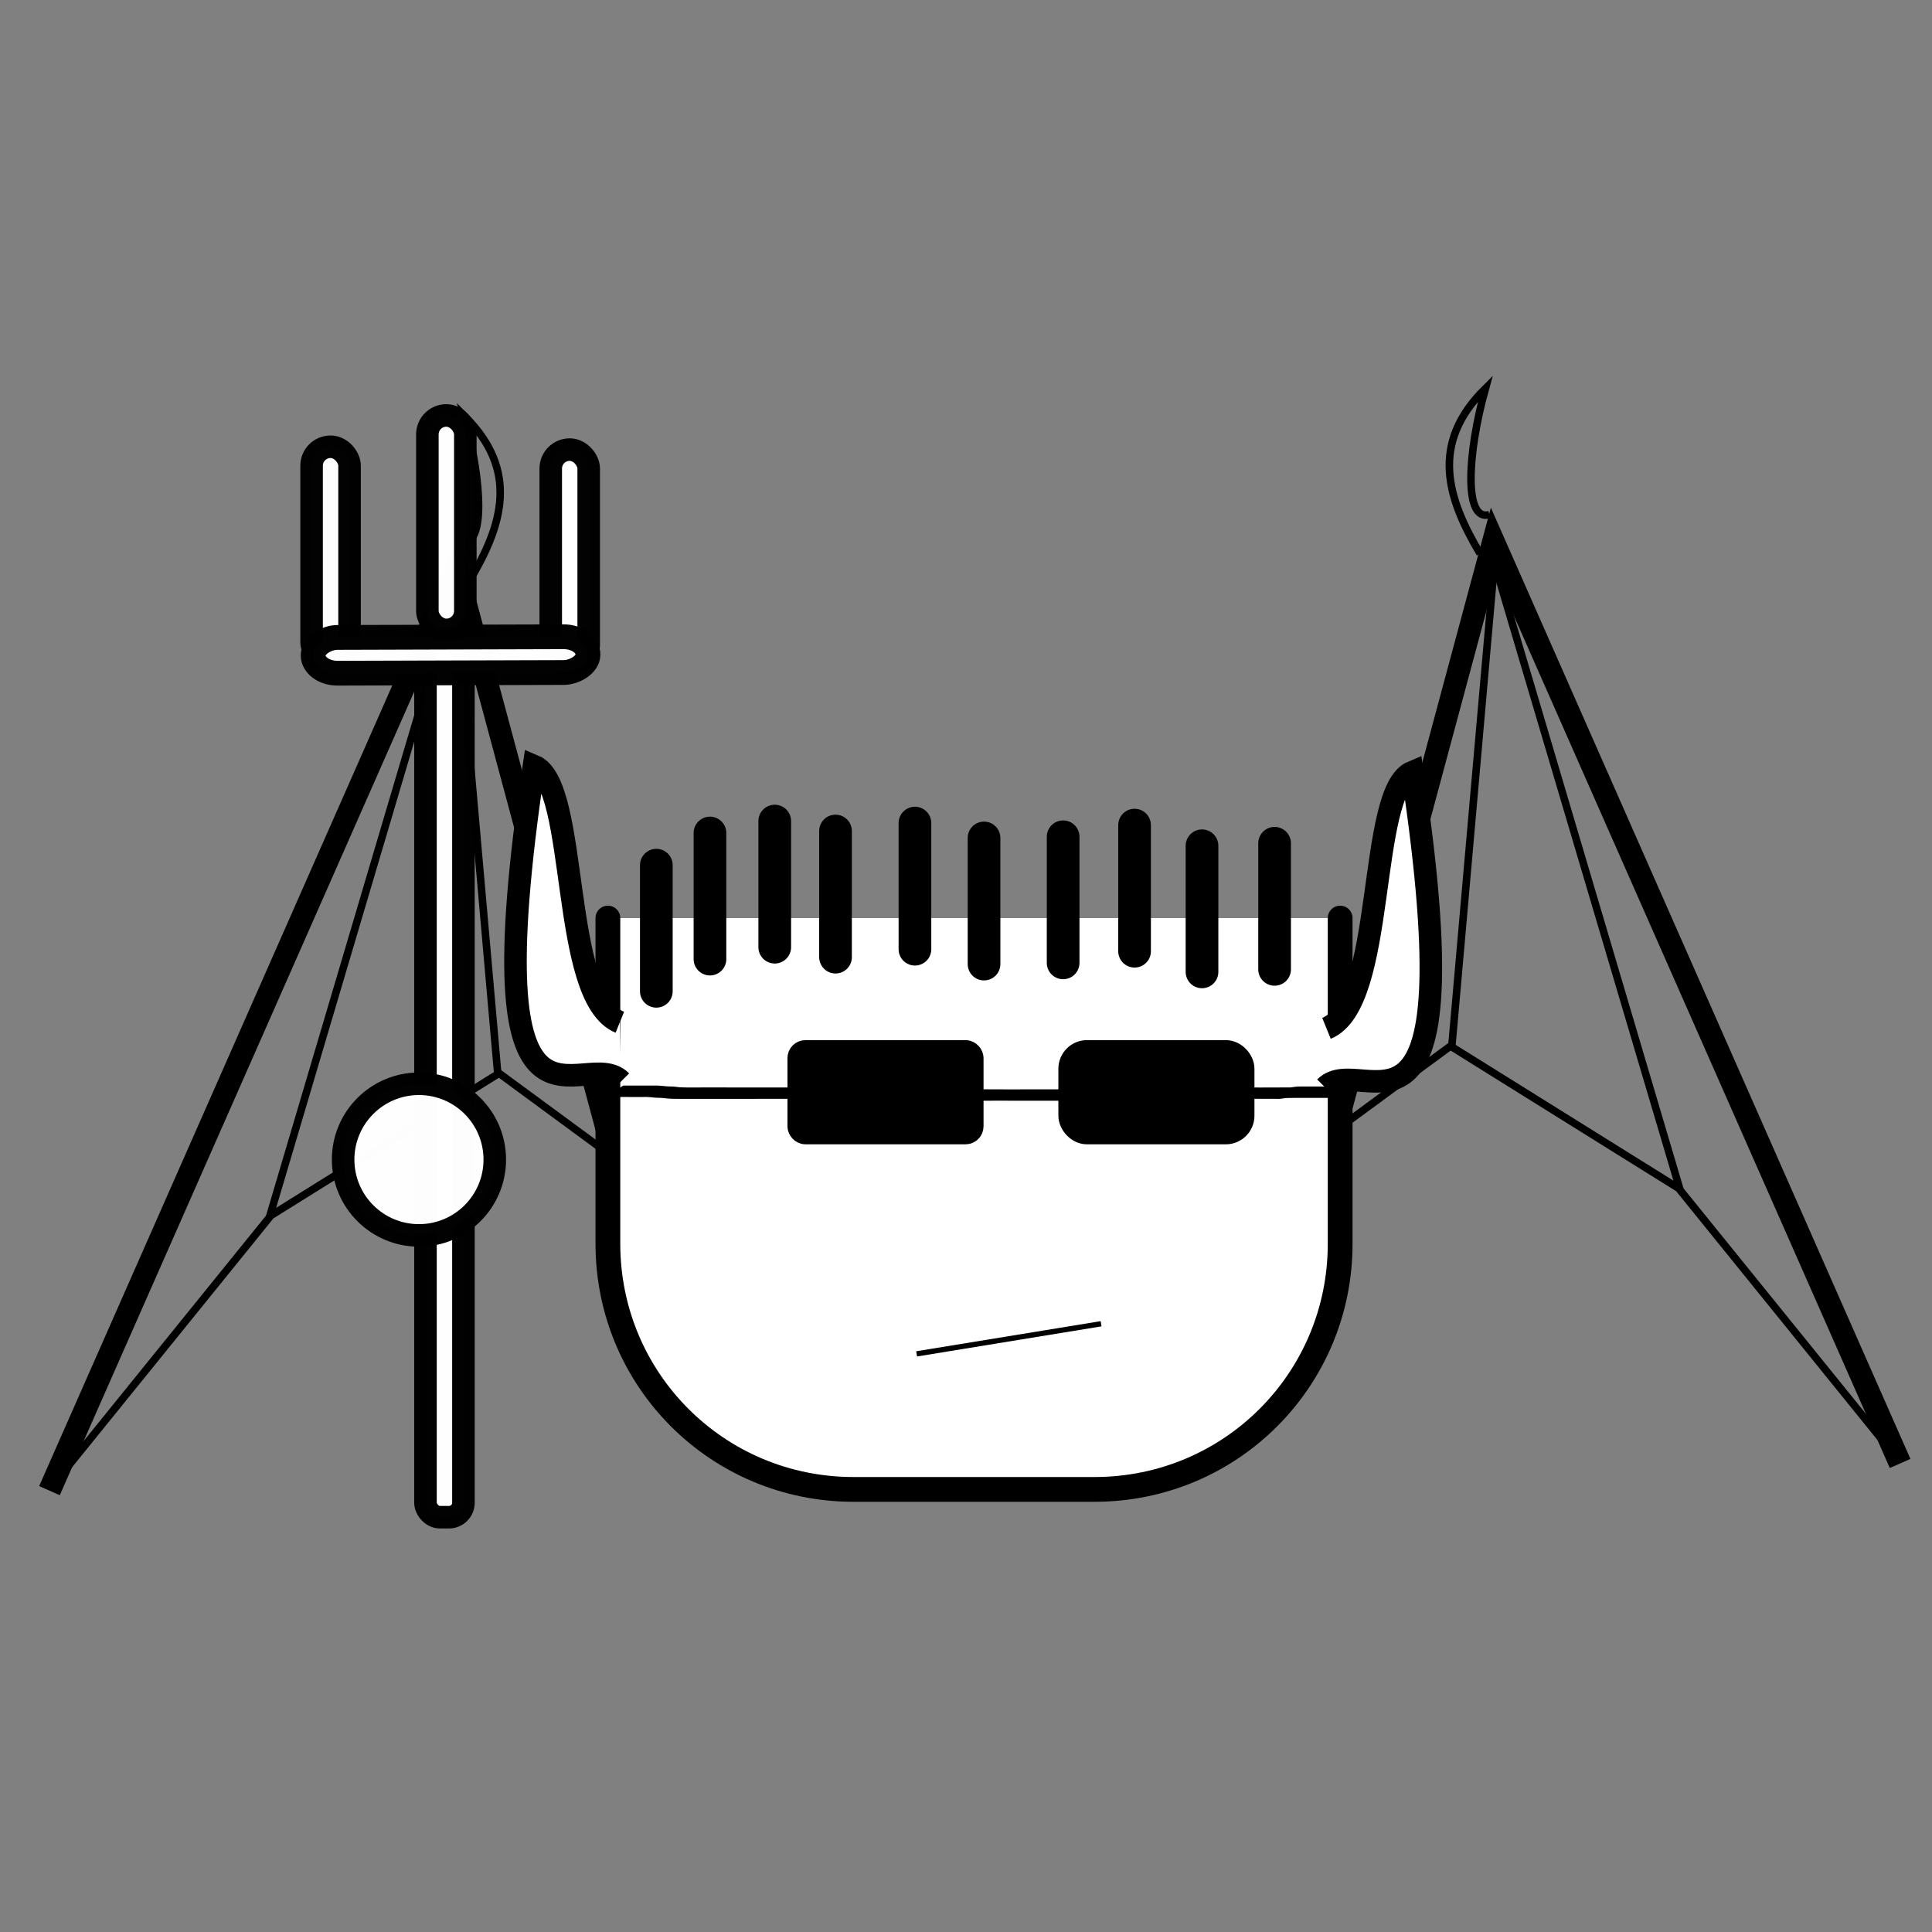 <?xml version="1.0" encoding="UTF-8" standalone="no"?>
<!-- Created with Inkscape (http://www.inkscape.org/) -->

<svg
   xmlns:dc="http://purl.org/dc/elements/1.1/"
   xmlns:cc="http://creativecommons.org/ns#"
   xmlns:rdf="http://www.w3.org/1999/02/22-rdf-syntax-ns#"
   xmlns:svg="http://www.w3.org/2000/svg"
   xmlns="http://www.w3.org/2000/svg"
   xmlns:sodipodi="http://sodipodi.sourceforge.net/DTD/sodipodi-0.dtd"
   xmlns:inkscape="http://www.inkscape.org/namespaces/inkscape"
   width="100"
   height="100"
   id="svg11497"
   version="1.1"
   inkscape:version="0.48.4 r9939"
   sodipodi:docname="New document 1">
  <rect width="100%" height="100%" fill="#808080" stroke="none"/>
  <defs
     id="defs11499" />
  <sodipodi:namedview
     id="base"
     pagecolor="#ffffff"
     bordercolor="#666666"
     borderopacity="1.0"
     inkscape:pageopacity="0.0"
     inkscape:pageshadow="2"
     inkscape:zoom="3.1171875"
     inkscape:cx="80.08535"
     inkscape:cy="38.147697"
     inkscape:document-units="px"
     inkscape:current-layer="layer1"
     showgrid="false"
     inkscape:window-width="1366"
     inkscape:window-height="727"
     inkscape:window-x="0"
     inkscape:window-y="17"
     inkscape:window-maximized="1" />
  <g
     inkscape:label="Layer 1"
     inkscape:groupmode="layer"
     id="layer1"
     transform="translate(0,-952.362)">
    <g
       id="g5290"
       transform="matrix(0.389,0,0,0.389,284.794,679.332)"
       inkscape:export-filename="/home/mogmi/Dropbox/Public/hmm/win.png"
       inkscape:export-xdpi="90"
       inkscape:export-ydpi="90">
      <g
         transform="matrix(0.905,0,0,0.905,-514.404,562.664)"
         id="g7493-0-2-1">
        <path
           inkscape:connector-curvature="0"
           style="fill:#ffffff;fill-opacity:1;stroke:#000000;stroke-width:3.642;stroke-linecap:round;stroke-linejoin:round;stroke-miterlimit:4;stroke-opacity:1;stroke-dasharray:none"
           d="m -43.53,288.806 0,47.888 c 0,20.007 -16.107,36.114 -36.114,36.114 l -35.434,0 c -20.007,0 -36.114,-16.107 -36.114,-36.114 l 0,-47.888"
           id="path7495-5-4-6"
           sodipodi:nodetypes="cccccz" />
        <rect
           style="fill:#000000;fill-opacity:1;stroke:#000000;stroke-width:3.734;stroke-linecap:square;stroke-linejoin:round;stroke-miterlimit:4;stroke-opacity:1;stroke-dasharray:none"
           id="rect7497-6-3-3"
           width="25.095"
           height="11.587"
           x="-122.923"
           y="308.617"
           ry="0.78" />
        <rect
           style="fill:#000000;fill-opacity:1;stroke:#000000;stroke-width:3.734;stroke-linecap:square;stroke-linejoin:round;stroke-miterlimit:4;stroke-opacity:1;stroke-dasharray:none"
           id="rect7499-7-7-8"
           width="25.095"
           height="11.587"
           x="-83.093"
           y="308.617"
           ry="2.341" />
        <path
           inkscape:connector-curvature="0"
           style="fill:#000000;fill-opacity:1;stroke:#000000;stroke-width:0.477;stroke-linecap:square;stroke-linejoin:round;stroke-miterlimit:4;stroke-opacity:1;stroke-dasharray:none"
           id="path7501-7-1-5"
           d="m -148.883,313.672 c 0.549,0.011 1.099,0.007 1.648,0.004 0.363,-0.002 0.726,-0.004 1.089,-0.004 0.292,-4.3e-4 0.585,-4e-4 0.877,-4e-4 0.304,-6.3e-4 0.608,6e-4 0.912,10e-4 0.391,-0.01 0.775,-3.7e-4 1.162,0.051 0.4,0.054 0.803,0.072 1.206,0.083 0.405,-0.016 0.803,0.059 1.204,0.099 0.408,0.037 0.818,0.041 1.227,0.045 0.43,0.002 0.86,0.002 1.29,6.5e-4 0.374,-7.6e-4 0.747,-10e-4 1.121,-0.002 0.307,-7.7e-4 0.614,-9.8e-4 0.921,-10e-4 0.291,-8e-5 0.583,-7e-5 0.874,-6e-5 0.292,1e-5 0.583,1e-5 0.875,1e-5 0.319,-3.9e-4 0.637,5.3e-4 0.956,0.002 0.394,0.002 0.789,4.4e-4 1.183,-6.3e-4 0.371,-2.7e-4 0.742,4.7e-4 1.113,10e-4 0.397,-1.7e-4 0.793,-8e-5 1.19,-10e-4 0.38,1.9e-4 0.76,7.4e-4 1.14,1.6e-4 0.346,-0.001 0.691,-0.002 1.037,2.5e-4 0.533,0.003 1.066,0.004 1.6,0.006 0.727,0.003 1.453,0.003 2.18,0.001 0.533,-0.001 1.066,-0.005 1.6,-0.005 0.441,6.5e-4 0.883,-2e-5 1.324,-0.002 0.061,-2e-4 0.122,-4e-4 0.183,-6e-4 l -1.746,1.199 c -0.06,-2.1e-4 -0.121,-4.1e-4 -0.182,-6.1e-4 -0.44,-0.002 -0.88,-0.002 -1.32,-0.002 -0.528,-2.2e-4 -1.056,-0.004 -1.584,-0.005 -0.728,-0.002 -1.455,-0.002 -2.183,9.9e-4 -0.539,0.002 -1.078,0.003 -1.617,0.006 -0.346,0.002 -0.692,0.002 -1.037,2.6e-4 -0.38,-5.7e-4 -0.76,-3e-5 -1.14,1.5e-4 -0.396,-9.9e-4 -0.791,-8.9e-4 -1.187,-0.001 -0.372,0.001 -0.745,0.002 -1.117,0.002 -0.394,-10e-4 -0.787,-0.003 -1.181,-6.3e-4 -0.321,0.001 -0.641,0.002 -0.962,0.002 -0.292,0 -0.583,0 -0.875,0 -0.291,0 -0.583,2e-5 -0.874,-6e-5 -0.306,-1.3e-4 -0.612,-3.5e-4 -0.918,-9.6e-4 -0.372,-6.9e-4 -0.744,-8.4e-4 -1.116,-8.8e-4 -0.43,-8.3e-4 -0.86,7e-4 -1.29,-0.004 -0.415,-0.006 -0.83,-0.015 -1.243,-0.059 -0.397,-0.045 -0.792,-0.097 -1.193,-0.087 -0.408,-0.015 -0.815,-0.043 -1.219,-0.097 -0.382,-0.04 -0.765,-0.029 -1.149,-0.028 -0.305,5.6e-4 -0.61,0.002 -0.915,0.001 -0.292,10e-6 -0.584,3e-5 -0.876,-4e-4 -0.359,-6.7e-4 -0.718,-0.002 -1.077,-0.004 -0.553,-0.003 -1.107,-0.006 -1.66,0.004 l 1.749,-1.202 z" />
        <path
           inkscape:connector-curvature="0"
           style="fill:#000000;fill-opacity:1;stroke:#000000;stroke-width:0.477;stroke-linecap:square;stroke-linejoin:round;stroke-miterlimit:4;stroke-opacity:1;stroke-dasharray:none"
           id="path7503-4-2-5"
           d="m -57.388,313.948 c 0.704,0.012 1.408,0.01 2.112,0.01 0.645,-8.9e-4 1.29,-0.003 1.936,-0.006 0.431,-0.002 0.862,-0.002 1.294,-0.003 0.34,-8.1e-4 0.68,-0.002 1.019,-0.002 0.297,0.022 0.582,-0.058 0.874,-0.096 0.293,-0.034 0.588,-0.039 0.882,-0.043 0.292,-0.002 0.584,-10e-4 0.876,-8.4e-4 0.292,4e-4 0.584,5.3e-4 0.875,6.1e-4 0.292,5e-5 0.584,5e-5 0.875,5e-5 0.292,0 0.584,0 0.875,0 0.313,-6.1e-4 0.627,10e-4 0.94,10e-4 0.317,-2.5e-4 0.634,-6.9e-4 0.952,-9.3e-4 0.294,-1.8e-4 0.588,-2e-4 0.881,-2.1e-4 0.194,-1e-5 0.097,-1e-5 0.291,-1e-5 l -1.751,1.203 c -0.194,0 -0.097,0 -0.291,0 -0.294,-2e-5 -0.587,-4e-5 -0.881,-2.2e-4 -0.316,-2.3e-4 -0.633,-6.8e-4 -0.949,-9.3e-4 -0.314,4e-5 -0.629,0.002 -0.943,10e-4 -0.292,1e-5 -0.584,1e-5 -0.875,1e-5 -0.292,-1e-5 -0.584,-1e-5 -0.875,-1.2e-4 -0.292,-1.3e-4 -0.584,-3.7e-4 -0.875,-7.2e-4 -0.291,-2.3e-4 -0.583,-10e-4 -0.874,0.004 -0.289,0.007 -0.579,0.019 -0.865,0.064 -0.296,0.045 -0.591,0.091 -0.892,0.07 -0.338,-4.3e-4 -0.675,-10e-4 -1.013,-0.002 -0.428,-5.4e-4 -0.857,-6.3e-4 -1.285,-0.003 -0.64,-0.003 -1.28,-0.005 -1.919,-0.006 -0.713,-4.8e-4 -1.427,-0.002 -2.14,0.01 l 1.747,-1.2 z" />
        <path
           inkscape:connector-curvature="0"
           style="fill:#000000;fill-opacity:1;stroke:#000000;stroke-width:0.477;stroke-linecap:square;stroke-linejoin:round;stroke-miterlimit:4;stroke-opacity:1;stroke-dasharray:none"
           id="path7505-0-2-0"
           d="m -97.681,314.112 c 0.534,0.068 1.073,0.089 1.61,0.105 0.48,0.012 0.96,0.012 1.441,0.01 0.396,-5e-4 0.793,-6.3e-4 1.189,-0.002 0.796,0.021 1.592,0.01 2.388,0.007 0.481,-0.004 0.962,-0.005 1.443,-0.007 0.384,3e-5 0.767,-4.2e-4 1.151,6e-4 0.403,0.001 0.806,-9.5e-4 1.21,-3.1e-4 0.364,-8.6e-4 0.728,-7.6e-4 1.091,-6.6e-4 0.364,5.6e-4 0.729,2.2e-4 1.093,-5.1e-4 0.348,0.001 0.696,1.1e-4 1.044,-4.5e-4 0.341,0.001 0.681,4.5e-4 1.022,-4e-5 0.301,-4.3e-4 0.602,-5.6e-4 0.902,-6.3e-4 0.252,0.059 0.505,0.101 0.763,0.121 0.28,0.017 0.561,0.017 0.841,0.018 0.292,1.9e-4 0.583,-3.9e-4 0.875,-6.8e-4 0.146,-1.4e-4 0.292,-2e-4 0.438,-2.6e-4 l -1.751,1.203 c -0.146,10e-5 -0.292,1.9e-4 -0.438,3.5e-4 -0.292,3.2e-4 -0.584,0.001 -0.876,-3.9e-4 -0.285,-0.002 -0.571,-0.005 -0.855,-0.033 -0.251,-0.029 -0.496,-0.09 -0.748,-0.105 -0.3,-8e-5 -0.6,-2e-4 -0.901,-6.3e-4 -0.341,-4.8e-4 -0.681,-0.001 -1.022,-5e-5 -0.348,-5.5e-4 -0.695,-0.002 -1.043,-4.4e-4 -0.364,-7.3e-4 -0.728,-10e-4 -1.092,-5.1e-4 -0.363,1.1e-4 -0.726,1.9e-4 -1.09,-6.6e-4 -0.403,6.4e-4 -0.806,-0.002 -1.209,-3.1e-4 -0.384,0.001 -0.768,5.8e-4 -1.152,6e-4 -0.474,-0.002 -0.948,-0.003 -1.422,-0.007 -0.803,-0.004 -1.606,-0.013 -2.408,0.007 -0.396,-4.3e-4 -0.792,4.6e-4 -1.187,-3.6e-4 -0.478,-0.003 -0.957,-0.007 -1.435,-0.023 -0.548,-0.021 -1.095,-0.054 -1.64,-0.107 l 1.767,-1.182 z" />
        <path
           inkscape:connector-curvature="0"
           style="fill:none;stroke:#000000;stroke-width:4.805;stroke-linecap:round;stroke-linejoin:miter;stroke-miterlimit:4;stroke-opacity:1;stroke-dasharray:none"
           d="m -136.185,276.298 0,18.543"
           id="path7507-6-0-1" />
        <path
           inkscape:connector-curvature="0"
           style="fill:none;stroke:#000000;stroke-width:4.805;stroke-linecap:round;stroke-linejoin:miter;stroke-miterlimit:4;stroke-opacity:1;stroke-dasharray:none"
           d="m -126.661,274.544 0,18.543"
           id="path7509-4-2-2" />
        <path
           inkscape:connector-curvature="0"
           style="fill:none;stroke:#000000;stroke-width:4.805;stroke-linecap:round;stroke-linejoin:miter;stroke-miterlimit:4;stroke-opacity:1;stroke-dasharray:none"
           d="m -117.725,276.008 0,18.543"
           id="path7511-7-1-6" />
        <path
           inkscape:connector-curvature="0"
           style="fill:none;stroke:#000000;stroke-width:4.805;stroke-linecap:round;stroke-linejoin:miter;stroke-miterlimit:4;stroke-opacity:1;stroke-dasharray:none"
           d="m -106.048,274.841 0,18.543"
           id="path7513-4-7-4" />
        <path
           inkscape:connector-curvature="0"
           style="fill:none;stroke:#000000;stroke-width:4.805;stroke-linecap:round;stroke-linejoin:miter;stroke-miterlimit:4;stroke-opacity:1;stroke-dasharray:none"
           d="m -95.889,277.028 0,18.543"
           id="path7515-8-5-8" />
        <path
           inkscape:connector-curvature="0"
           style="fill:none;stroke:#000000;stroke-width:4.805;stroke-linecap:round;stroke-linejoin:miter;stroke-miterlimit:4;stroke-opacity:1;stroke-dasharray:none"
           d="m -84.26,276.852 0,18.543"
           id="path7517-5-1-5" />
        <path
           inkscape:connector-curvature="0"
           style="fill:none;stroke:#000000;stroke-width:4.805;stroke-linecap:round;stroke-linejoin:miter;stroke-miterlimit:4;stroke-opacity:1;stroke-dasharray:none"
           d="m -73.757,275.138 0,18.543"
           id="path7519-8-7-6" />
        <path
           inkscape:connector-curvature="0"
           style="fill:none;stroke:#000000;stroke-width:4.805;stroke-linecap:round;stroke-linejoin:miter;stroke-miterlimit:4;stroke-opacity:1;stroke-dasharray:none"
           d="m -63.842,278.175 0,18.543"
           id="path7521-2-4-2" />
        <path
           inkscape:connector-curvature="0"
           style="fill:none;stroke:#000000;stroke-width:4.805;stroke-linecap:round;stroke-linejoin:miter;stroke-miterlimit:4;stroke-opacity:1;stroke-dasharray:none"
           d="m -53.169,277.806 0,18.543"
           id="path7523-6-1-5" />
        <path
           inkscape:connector-curvature="0"
           style="fill:none;stroke:#000000;stroke-width:0.775px;stroke-linecap:butt;stroke-linejoin:miter;stroke-opacity:1"
           d="m -105.802,352.881 27.123,-4.428"
           id="path7525-0-7-2" />
        <path
           inkscape:connector-curvature="0"
           style="fill:none;stroke:#000000;stroke-width:4.805;stroke-linecap:round;stroke-linejoin:miter;stroke-miterlimit:4;stroke-opacity:1;stroke-dasharray:none"
           d="m -144.07,281.029 0,18.543"
           id="path7527-6-1-6" />
      </g>
      <g
         id="g5222">
        <path
           inkscape:connector-curvature="0"
           style="fill:none;stroke:#000000;stroke-width:3;stroke-linecap:butt;stroke-linejoin:miter;stroke-miterlimit:4;stroke-opacity:1;stroke-dasharray:none"
           d="m -651.25,852.541 -20.179,-75 -54.107,122.679"
           id="path5210" />
        <path
           inkscape:connector-curvature="0"
           style="fill:none;stroke:#000000;stroke-width:1px;stroke-linecap:butt;stroke-linejoin:miter;stroke-opacity:1"
           d="m -724.821,296.786 28.75,-35.536 30.357,-18.929 14.821,10.893"
           id="path5214"
           transform="translate(0,602.362)" />
        <path
           inkscape:connector-curvature="0"
           style="fill:none;stroke:#000000;stroke-width:1px;stroke-linecap:butt;stroke-linejoin:miter;stroke-opacity:1"
           d="M -665.893,242.321 -671.607,177.5"
           id="path5216"
           transform="translate(0,602.362)" />
        <path
           inkscape:connector-curvature="0"
           style="fill:none;stroke:#000000;stroke-width:1px;stroke-linecap:butt;stroke-linejoin:miter;stroke-opacity:1"
           d="m -696.25,261.429 24.643,-83.214"
           id="path5218"
           transform="translate(0,602.362)" />
        <path
           inkscape:connector-curvature="0"
           style="fill:none;stroke:#000000;stroke-width:1px;stroke-linecap:butt;stroke-linejoin:miter;stroke-opacity:1"
           d="m -670.893,773.969 c 3.389,1.004 2.982,-7.979 0.536,-16.786 7.425,7.321 5.07,14.643 0.714,21.964"
           id="path5220"
           sodipodi:nodetypes="ccc" />
      </g>
      <g
         id="g5222-0"
         transform="matrix(-1,0,0,1,-1204.83,-3.619)">
        <path
           inkscape:connector-curvature="0"
           style="fill:none;stroke:#000000;stroke-width:3;stroke-linecap:butt;stroke-linejoin:miter;stroke-miterlimit:4;stroke-opacity:1;stroke-dasharray:none"
           d="m -651.25,852.541 -20.179,-75 -54.107,122.679"
           id="path5210-1" />
        <path
           inkscape:connector-curvature="0"
           style="fill:none;stroke:#000000;stroke-width:1px;stroke-linecap:butt;stroke-linejoin:miter;stroke-opacity:1"
           d="m -724.821,296.786 28.75,-35.536 30.357,-18.929 14.821,10.893"
           id="path5214-4"
           transform="translate(0,602.362)" />
        <path
           inkscape:connector-curvature="0"
           style="fill:none;stroke:#000000;stroke-width:1px;stroke-linecap:butt;stroke-linejoin:miter;stroke-opacity:1"
           d="M -665.893,242.321 -671.607,177.5"
           id="path5216-8"
           transform="translate(0,602.362)" />
        <path
           inkscape:connector-curvature="0"
           style="fill:none;stroke:#000000;stroke-width:1px;stroke-linecap:butt;stroke-linejoin:miter;stroke-opacity:1"
           d="m -696.25,261.429 24.643,-83.214"
           id="path5218-6"
           transform="translate(0,602.362)" />
        <path
           inkscape:connector-curvature="0"
           style="fill:none;stroke:#000000;stroke-width:1px;stroke-linecap:butt;stroke-linejoin:miter;stroke-opacity:1"
           d="m -670.893,773.969 c 3.389,1.004 2.982,-7.979 0.536,-16.786 7.425,7.321 5.07,14.643 0.714,21.964"
           id="path5220-6"
           sodipodi:nodetypes="ccc" />
      </g>
      <g
         transform="translate(-3.606,-4.316)"
         id="g5201">
        <g
           id="g5190"
           transform="translate(0.357,5.714)">
          <rect
             ry="1.92"
             transform="translate(0,602.362)"
             y="183.32"
             x="-672.257"
             height="116.673"
             width="5.051"
             id="rect5146"
             style="opacity:0.99;fill:#ffffff;fill-opacity:1;stroke:#000000;stroke-width:3;stroke-linecap:butt;stroke-linejoin:miter;stroke-miterlimit:4;stroke-opacity:1;stroke-dasharray:none;stroke-dashoffset:0" />
          <rect
             ry="2.525"
             y="759.923"
             x="-687.409"
             height="28.537"
             width="5.051"
             id="rect5148"
             style="opacity:0.99;fill:#ffffff;fill-opacity:1;stroke:#000000;stroke-width:3;stroke-linecap:butt;stroke-linejoin:miter;stroke-miterlimit:4;stroke-opacity:1;stroke-dasharray:none;stroke-dashoffset:0" />
          <rect
             ry="2.525"
             y="760.302"
             x="-655.589"
             height="28.537"
             width="5.051"
             id="rect5148-0"
             style="opacity:0.99;fill:#ffffff;fill-opacity:1;stroke:#000000;stroke-width:3;stroke-linecap:butt;stroke-linejoin:miter;stroke-miterlimit:4;stroke-opacity:1;stroke-dasharray:none;stroke-dashoffset:0" />
          <rect
             transform="matrix(0.005,1,-1,0.003,0,0)"
             ry="3.237"
             y="654.56"
             x="783.23"
             height="36.574"
             width="4.759"
             id="rect5148-9"
             style="opacity:0.99;fill:#ffffff;fill-opacity:1;stroke:#000000;stroke-width:3.297;stroke-linecap:butt;stroke-linejoin:miter;stroke-miterlimit:4;stroke-opacity:1;stroke-dasharray:none;stroke-dashoffset:0" />
          <rect
             ry="2.525"
             y="755.756"
             x="-672.004"
             height="28.537"
             width="5.051"
             id="rect5148-4"
             style="opacity:0.99;fill:#ffffff;fill-opacity:1;stroke:#000000;stroke-width:3;stroke-linecap:butt;stroke-linejoin:miter;stroke-miterlimit:4;stroke-opacity:1;stroke-dasharray:none;stroke-dashoffset:0" />
        </g>
        <path
           sodipodi:type="arc"
           style="opacity:0.99;fill:#ffffff;fill-opacity:1;stroke:#000000;stroke-width:3;stroke-linecap:butt;stroke-linejoin:miter;stroke-miterlimit:4;stroke-opacity:1;stroke-dasharray:none;stroke-dashoffset:0"
           id="path5199"
           sodipodi:cx="-676.69641"
           sodipodi:cy="262.76785"
           sodipodi:rx="10.089286"
           sodipodi:ry="10.089286"
           d="m -666.607,262.768 c 0,5.572 -4.517,10.089 -10.089,10.089 -5.572,0 -10.089,-4.517 -10.089,-10.089 0,-5.572 4.517,-10.089 10.089,-10.089 5.572,0 10.089,4.517 10.089,10.089 z"
           transform="translate(3.929,597.719)" />
      </g>
      <path
         inkscape:connector-curvature="0"
         sodipodi:nodetypes="ccc"
         transform="translate(0,602.362)"
         id="path5266"
         d="m -649.643,235.536 c -8.03,-3.256 -5.369,-31.581 -11.429,-34.107 -8.292,55.295 6.654,36.981 11.607,41.964"
         style="fill:#ffffff;stroke:#000000;stroke-width:3;stroke-linecap:butt;stroke-linejoin:miter;stroke-miterlimit:4;stroke-opacity:1;stroke-dasharray:none" />
      <path
         inkscape:connector-curvature="0"
         sodipodi:nodetypes="ccc"
         id="path5266-0"
         d="m -555.619,838.708 c 8.03,-3.256 5.369,-31.581 11.429,-34.107 8.292,55.295 -6.654,36.981 -11.607,41.964"
         style="fill:#ffffff;stroke:#000000;stroke-width:3;stroke-linecap:butt;stroke-linejoin:miter;stroke-miterlimit:4;stroke-opacity:1;stroke-dasharray:none" />
    </g>
  </g>
</svg>
